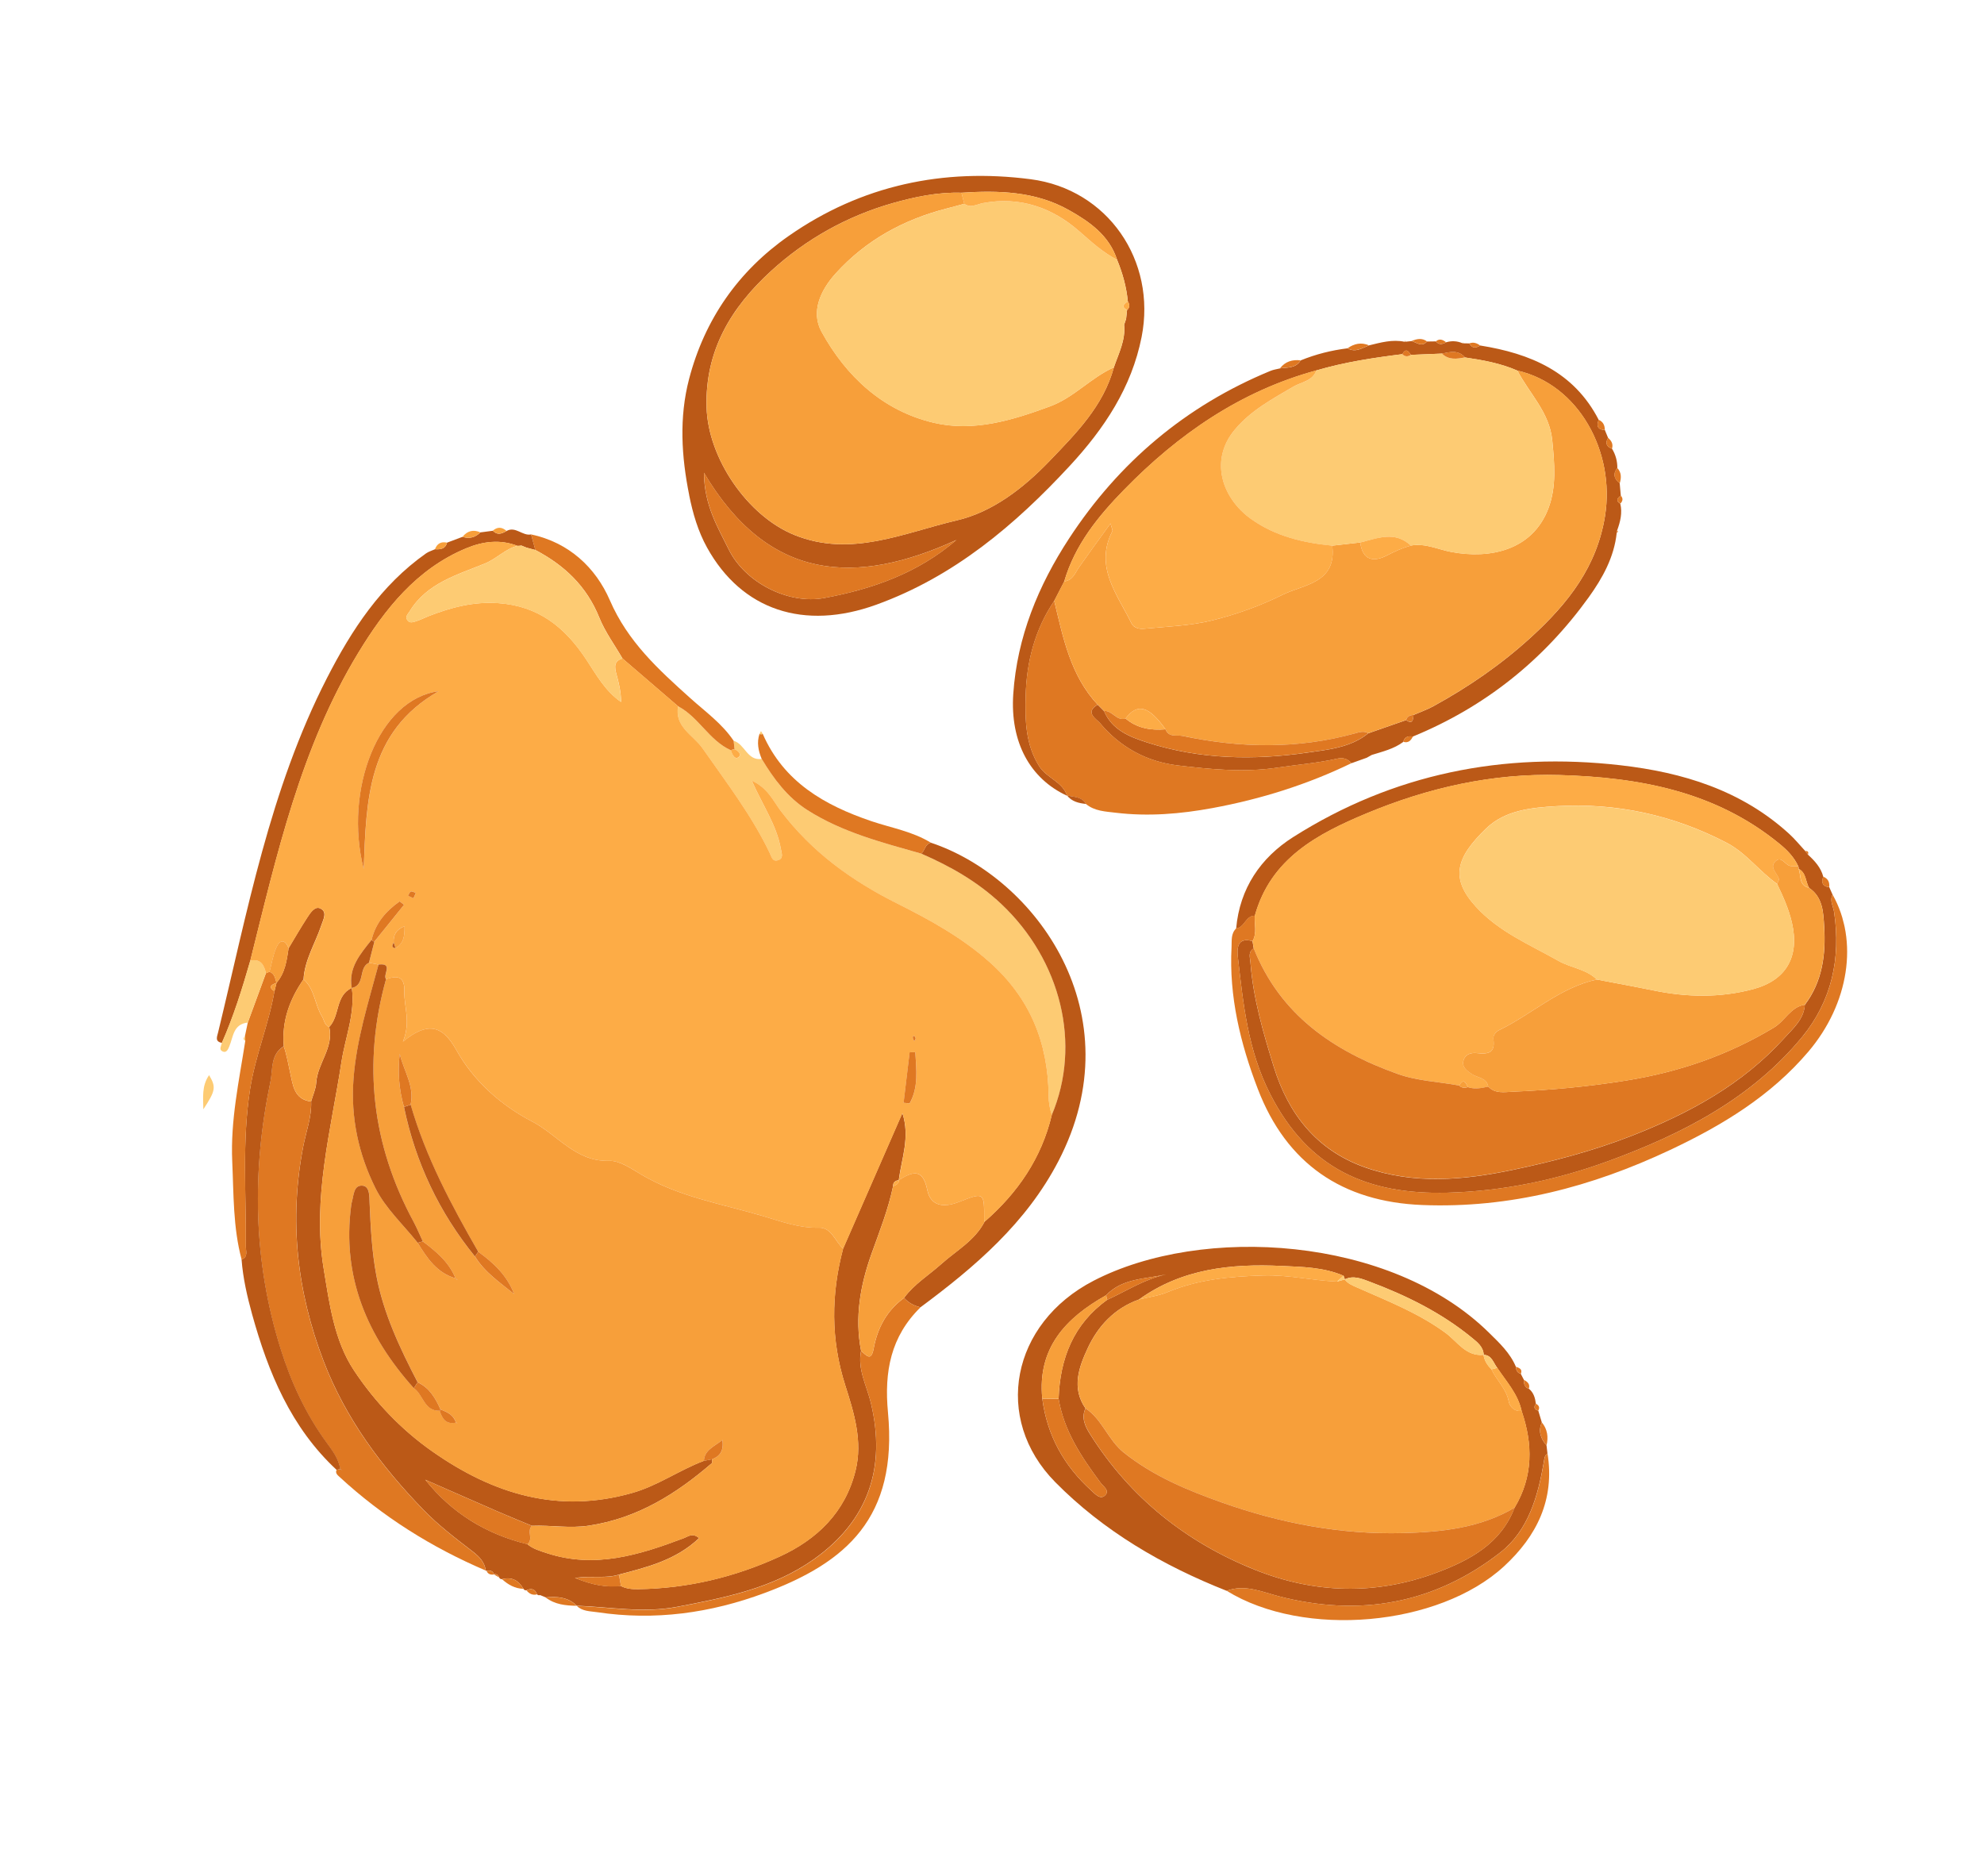 <svg width="92" height="87" viewBox="0 0 92 87" fill="none" xmlns="http://www.w3.org/2000/svg">
<g clip-path="url(#clip0_1_20)">
<path d="M23.279 73.231C23.215 73.234 23.171 73.207 23.147 73.148C23.103 73.03 23.023 72.978 22.897 73.001L22.911 73.01C22.853 72.832 22.719 72.815 22.562 72.844L22.527 72.827C22.469 72.437 22.24 72.196 21.928 71.953C21.134 71.342 20.327 70.729 19.634 70.012C17.685 67.998 16.029 65.781 15.01 63.127C13.764 59.881 13.4 56.57 14.064 53.151C14.197 52.461 14.458 51.792 14.429 51.073C14.51 50.787 14.645 50.504 14.664 50.214C14.717 49.312 15.489 48.582 15.268 47.62C15.767 47.104 15.542 46.166 16.315 45.81C16.476 46.999 16.009 48.102 15.834 49.244C15.348 52.42 14.472 55.566 15.008 58.822C15.277 60.456 15.494 62.163 16.418 63.554C17.38 65.003 18.597 66.288 20.045 67.303C22.856 69.276 25.865 70.211 29.312 69.232C30.511 68.892 31.502 68.169 32.642 67.741L33.018 67.671C33.016 67.732 33.04 67.823 33.009 67.851C31.349 69.282 29.558 70.405 27.315 70.747C26.408 70.885 25.547 70.718 24.667 70.755C24.167 70.546 23.664 70.344 23.166 70.129C22.015 69.629 20.869 69.122 19.719 68.618C19.691 68.61 19.662 68.604 19.634 68.596C19.662 68.602 19.691 68.61 19.719 68.616C20.949 70.163 22.541 71.14 24.453 71.606C24.719 71.829 25.042 71.92 25.366 72.026C27.584 72.752 29.652 72.104 31.703 71.33C31.916 71.251 32.11 71.063 32.416 71.326C31.348 72.343 30.022 72.67 28.704 73.016C28.125 73.205 27.511 73.062 26.659 73.169C27.51 73.522 28.137 73.609 28.794 73.549C29.047 73.678 29.315 73.697 29.596 73.693C31.892 73.66 34.078 73.133 36.155 72.18C37.897 71.379 39.19 70.13 39.67 68.203C40.012 66.827 39.6 65.51 39.191 64.23C38.518 62.115 38.534 60.017 39.096 57.898C40.013 55.804 40.927 53.71 41.843 51.616C42.209 52.731 41.809 53.711 41.676 54.718L41.695 54.717C41.536 54.747 41.406 54.805 41.414 55C41.19 56.078 40.787 57.097 40.416 58.131C39.895 59.587 39.625 61.086 39.928 62.64C39.753 63.501 40.191 64.257 40.381 65.047C41.106 68.064 40.25 70.524 37.739 72.305C35.841 73.65 33.622 74.089 31.389 74.513C29.823 74.809 28.29 74.519 26.744 74.461L26.746 74.461C26.339 74.059 25.834 74.025 25.305 74.076L25.304 74.074C25.217 74.04 25.131 74.002 25.044 73.968C24.989 73.986 24.941 73.975 24.901 73.932C24.811 73.678 24.637 73.643 24.412 73.745C24.348 73.756 24.301 73.731 24.272 73.676C24.049 73.284 23.729 73.111 23.278 73.229L23.279 73.231Z" fill="#BB5917"/>
<path d="M31.959 22.96C31.598 21.164 31.487 19.364 31.953 17.576C32.678 14.804 34.239 12.57 36.572 10.942C39.946 8.585 43.751 7.787 47.792 8.311C51.371 8.775 53.635 12.09 52.938 15.625C52.474 17.973 51.202 19.877 49.614 21.594C47.063 24.352 44.239 26.735 40.64 28.04C37.284 29.255 34.399 28.297 32.789 25.396C32.368 24.637 32.127 23.807 31.957 22.961L31.959 22.96ZM52.129 15.056C52.159 14.968 52.188 14.881 52.219 14.791C52.233 14.653 52.249 14.515 52.263 14.378C52.397 14.255 52.387 14.12 52.299 13.977C52.234 13.306 52.056 12.666 51.8 12.044C51.432 10.912 50.522 10.28 49.567 9.743C48.017 8.87 46.306 8.825 44.584 8.938C43.499 8.903 42.421 9.129 41.411 9.415C39.301 10.013 37.386 11.076 35.753 12.569C33.906 14.259 32.688 16.251 32.765 18.893C32.832 21.247 34.654 23.923 36.835 24.807C39.47 25.875 41.924 24.7 44.37 24.131C46.014 23.749 47.457 22.64 48.668 21.377C49.897 20.096 51.163 18.832 51.651 17.037C51.872 16.391 52.201 15.773 52.127 15.057L52.129 15.056ZM44.355 25.037C39.717 27.164 35.648 26.999 32.642 21.922C32.659 23.454 33.286 24.452 33.789 25.476C34.545 27.016 36.55 28.044 38.231 27.729C40.447 27.314 42.55 26.588 44.353 25.036L44.355 25.037Z" fill="#BB5917"/>
<path d="M56.881 73.77C53.911 72.596 51.173 71.002 48.931 68.729C46.027 65.783 46.888 61.371 50.71 59.392C55.74 56.785 64.484 57.307 69.046 61.801C69.527 62.275 70.024 62.737 70.293 63.38C70.303 63.536 70.353 63.665 70.522 63.711C70.57 63.803 70.617 63.895 70.665 63.987C70.656 64.173 70.694 64.333 70.896 64.4C71.118 64.579 71.187 64.831 71.221 65.097C71.102 65.258 71.151 65.36 71.332 65.416C71.387 65.599 71.441 65.78 71.496 65.963C71.315 66.37 71.445 66.715 71.714 67.03C71.729 67.156 71.745 67.282 71.758 67.406C71.614 67.502 71.615 67.644 71.588 67.8C71.315 69.391 70.866 70.98 69.568 71.993C66.511 74.375 63.043 74.997 59.284 74.02C58.5 73.815 57.721 73.458 56.877 73.771L56.881 73.77ZM69.43 63.429C69.244 63.198 69.183 62.837 68.793 62.827L68.802 62.831C68.782 62.446 68.502 62.239 68.243 62.027C66.827 60.868 65.209 60.072 63.51 59.435C63.157 59.302 62.759 59.128 62.353 59.33L62.365 59.333C62.344 59.275 62.322 59.218 62.301 59.16C61.38 58.763 60.395 58.75 59.423 58.705C57.078 58.595 54.802 58.831 52.814 60.263C51.682 60.664 50.907 61.502 50.432 62.532C50.035 63.391 49.675 64.361 50.334 65.308C50.124 65.762 50.332 66.167 50.554 66.518C52.403 69.45 54.999 71.514 58.18 72.791C60.953 73.904 63.808 73.984 66.629 72.923C68.162 72.346 69.591 71.588 70.232 69.915C71.094 68.474 71.086 66.97 70.556 65.427C70.388 64.643 69.85 64.068 69.425 63.428L69.43 63.429ZM51.293 60.065C49.422 61.117 48.099 62.507 48.332 64.86C48.553 66.569 49.341 67.978 50.608 69.124C50.782 69.281 51.013 69.549 51.229 69.357C51.486 69.132 51.166 68.934 51.032 68.755C50.153 67.573 49.338 66.362 49.088 64.868C49.152 63 49.773 61.404 51.341 60.276C52.245 59.863 53.086 59.308 54.08 59.097C53.111 59.315 52.051 59.269 51.29 60.063L51.293 60.065Z" fill="#BB5917"/>
<path d="M75.108 22.414C75.125 22.606 75.143 22.799 75.159 22.989C74.992 23.101 74.913 23.219 75.134 23.357C75.238 23.789 75.135 24.196 74.988 24.598C74.967 24.633 74.961 24.67 74.969 24.71C74.848 25.844 74.31 26.808 73.668 27.702C71.565 30.621 68.852 32.785 65.517 34.155C65.308 34.127 65.13 34.157 65.073 34.403C64.638 34.73 64.116 34.851 63.611 35.008C63.532 35.051 63.455 35.094 63.377 35.139C63.139 35.223 62.904 35.309 62.666 35.393C62.493 35.182 62.273 35.122 62.009 35.181C61.099 35.387 60.163 35.458 59.253 35.596C57.673 35.833 56.152 35.675 54.619 35.496C53.181 35.326 51.943 34.654 51.006 33.531C50.859 33.355 50.269 33.034 50.903 32.679C51.001 32.778 51.097 32.876 51.195 32.974C51.572 33.859 52.388 34.172 53.197 34.433C55.627 35.216 58.13 35.262 60.622 34.902C61.583 34.763 62.627 34.673 63.449 34.005C64.032 33.801 64.616 33.599 65.199 33.395C65.513 33.606 65.526 33.375 65.546 33.156C65.854 33.021 66.175 32.911 66.468 32.75C68.106 31.85 69.62 30.811 71.019 29.53C72.733 27.96 74.053 26.263 74.426 23.929C74.902 20.95 73.207 17.834 70.362 17.186C69.586 16.846 68.764 16.699 67.934 16.577C67.627 16.22 67.244 16.319 66.863 16.398C66.385 16.418 65.905 16.437 65.427 16.457C65.307 16.272 65.184 16.134 65.026 16.425C63.683 16.592 62.345 16.794 61.043 17.178C57.523 18.139 54.637 20.139 52.126 22.711C50.928 23.937 49.843 25.266 49.349 26.966C49.195 27.266 49.041 27.563 48.887 27.863C47.987 29.192 47.603 30.699 47.562 32.265C47.533 33.375 47.546 34.518 48.19 35.534C48.538 36.084 49.272 36.245 49.486 36.904C47.762 36.111 46.836 34.416 46.986 32.184C47.163 29.54 48.148 27.152 49.574 24.971C51.885 21.438 54.992 18.815 58.914 17.198C59.054 17.14 59.209 17.12 59.358 17.083C59.706 17.035 60.089 17.082 60.312 16.713C61.012 16.427 61.738 16.244 62.487 16.152C62.853 16.365 63.16 16.142 63.481 16.016C64.024 15.885 64.566 15.728 65.133 15.849L65.186 15.845C65.276 15.835 65.368 15.825 65.459 15.817C65.694 15.886 65.928 16.11 66.174 15.837C66.309 15.834 66.446 15.833 66.581 15.831C66.726 16.002 66.89 15.969 67.058 15.872C67.319 15.795 67.574 15.81 67.824 15.919L67.858 15.92C67.95 15.921 68.043 15.924 68.135 15.925C68.262 16.167 68.441 16.144 68.639 16.022C70.957 16.393 72.981 17.233 74.133 19.469C74.017 19.753 74.088 19.926 74.419 19.942C74.469 20.063 74.517 20.184 74.568 20.305C74.427 20.545 74.49 20.713 74.751 20.808C74.917 21.082 74.999 21.378 74.998 21.697C74.78 21.977 74.852 22.211 75.112 22.413L75.108 22.414Z" fill="#BB5917"/>
<path d="M57.322 43.052C57.487 41.197 58.459 39.776 59.961 38.821C64.602 35.876 69.713 34.865 75.144 35.487C78.03 35.816 80.748 36.645 82.963 38.665C83.232 38.91 83.465 39.198 83.713 39.466C83.755 39.523 83.796 39.579 83.839 39.635C84.151 39.921 84.435 40.228 84.547 40.654C84.444 40.929 84.511 41.106 84.825 41.142C84.876 41.257 84.927 41.372 84.978 41.488C84.833 41.772 85.01 42.026 85.048 42.294C85.368 44.435 84.937 46.421 83.565 48.089C81.205 50.956 77.972 52.602 74.591 53.84C72.219 54.708 69.722 55.241 67.124 55.309C63.424 55.408 60.677 54.205 58.909 50.755C57.86 48.708 57.653 46.568 57.401 44.394C57.359 44.029 57.345 43.427 58.08 43.644C58.098 43.756 58.117 43.867 58.135 43.981C57.864 44.151 57.964 44.39 57.984 44.638C58.11 46.305 58.58 47.904 59.069 49.482C59.742 51.651 61.043 53.33 63.274 54.127C65.556 54.942 67.874 54.728 70.161 54.249C72.017 53.86 73.857 53.376 75.64 52.681C78.325 51.633 80.809 50.287 82.758 48.121C83.147 47.691 83.647 47.266 83.692 46.597C84.513 45.517 84.669 44.245 84.59 42.968C84.551 42.351 84.54 41.605 83.889 41.175C83.72 40.884 83.762 40.478 83.404 40.289C83.412 40.251 83.408 40.214 83.391 40.178C83.194 39.747 82.871 39.418 82.513 39.127C79.545 36.696 76.017 36.051 72.326 35.943C69.202 35.851 66.209 36.535 63.355 37.726C61.097 38.668 58.924 39.811 58.189 42.466C57.761 42.458 57.717 43.012 57.324 43.057L57.322 43.052Z" fill="#BB5917"/>
<path d="M34.018 34.353C34.541 34.495 34.644 35.292 35.323 35.193C35.883 36.115 36.509 36.972 37.441 37.566C39.066 38.601 40.904 39.067 42.724 39.587C44.082 40.175 45.343 40.891 46.437 41.927C49.204 44.541 50.161 48.427 48.775 51.706C48.671 51.413 48.627 51.119 48.624 50.803C48.597 48.351 47.761 46.289 45.88 44.613C44.591 43.465 43.108 42.652 41.614 41.906C39.481 40.842 37.645 39.51 36.201 37.605C35.857 37.151 35.61 36.55 34.86 36.203C35.37 37.357 36.016 38.272 36.209 39.369C36.244 39.572 36.358 39.825 36.051 39.902C35.812 39.962 35.773 39.729 35.695 39.566C34.855 37.813 33.678 36.283 32.57 34.696C32.158 34.107 31.265 33.709 31.445 32.755C32.407 33.257 32.884 34.34 33.889 34.791C33.948 34.969 34.066 35.233 34.226 35.13C34.423 35.005 34.251 34.826 34.063 34.748C34.048 34.618 34.035 34.486 34.021 34.356L34.018 34.353Z" fill="#FDCB73"/>
<path d="M14.427 51.078C14.455 51.797 14.195 52.466 14.062 53.155C13.397 56.575 13.761 59.886 15.007 63.131C16.026 65.786 17.682 68.003 19.632 70.016C20.326 70.733 21.132 71.347 21.925 71.958C22.239 72.2 22.468 72.441 22.525 72.831C20.018 71.76 17.739 70.333 15.734 68.479C15.649 68.401 15.54 68.313 15.605 68.164C15.659 68.151 15.711 68.137 15.764 68.123C15.797 68.14 15.83 68.156 15.865 68.174L15.774 68.108C15.695 67.635 15.408 67.266 15.138 66.896C14.174 65.57 13.494 64.097 13.009 62.548C11.733 58.47 11.669 54.323 12.537 50.163C12.652 49.61 12.529 48.902 13.158 48.52C13.296 48.922 13.365 49.34 13.457 49.754C13.58 50.305 13.63 50.987 14.424 51.081L14.427 51.078Z" fill="#DF7822"/>
<path d="M50.904 32.677C50.27 33.03 50.86 33.351 51.007 33.529C51.944 34.652 53.183 35.324 54.62 35.494C56.152 35.673 57.672 35.831 59.254 35.593C60.164 35.456 61.1 35.385 62.011 35.178C62.274 35.118 62.494 35.18 62.667 35.391C60.617 36.384 58.464 37.058 56.224 37.472C54.739 37.746 53.244 37.87 51.741 37.689C51.268 37.631 50.759 37.619 50.357 37.283C50.161 36.931 49.79 36.971 49.474 36.886L49.484 36.903C49.27 36.243 48.536 36.083 48.188 35.533C47.545 34.516 47.532 33.371 47.56 32.264C47.6 30.698 47.985 29.191 48.885 27.862C49.297 29.578 49.635 31.323 50.903 32.681L50.904 32.677Z" fill="#DF7822"/>
<path d="M57.322 43.052C57.715 43.006 57.76 42.452 58.187 42.46C58.161 42.855 58.298 43.265 58.082 43.642C57.346 43.425 57.361 44.028 57.403 44.392C57.655 46.566 57.859 48.707 58.91 50.753C60.678 54.202 63.425 55.406 67.126 55.307C69.724 55.239 72.22 54.704 74.593 53.837C77.974 52.602 81.207 50.956 83.567 48.087C84.939 46.42 85.371 44.432 85.049 42.291C85.009 42.025 84.833 41.77 84.979 41.486C86.19 43.627 85.744 46.539 83.861 48.762C82.112 50.825 79.855 52.191 77.451 53.323C73.818 55.037 70.013 56.041 65.953 55.88C62.246 55.733 59.654 53.962 58.325 50.495C57.518 48.39 56.985 46.204 57.108 43.914C57.123 43.618 57.071 43.291 57.326 43.05L57.322 43.052Z" fill="#DF7822"/>
<path d="M48.773 51.705C50.158 48.426 49.202 44.54 46.435 41.925C45.34 40.892 44.08 40.175 42.721 39.586C42.893 39.438 42.893 39.14 43.165 39.078C48.027 40.697 52.629 47.013 49.079 53.846C47.589 56.714 45.218 58.741 42.685 60.621C42.387 60.553 42.127 60.418 41.922 60.186C42.392 59.545 43.069 59.135 43.649 58.615C44.345 57.99 45.205 57.529 45.655 56.653C47.19 55.315 48.295 53.708 48.772 51.701L48.773 51.705Z" fill="#BB5917"/>
<path d="M20.73 25.164C20.97 25.073 21.208 24.983 21.448 24.894C21.768 25.001 22.041 24.921 22.277 24.688C22.469 24.663 22.663 24.638 22.855 24.613C23.063 24.835 23.276 24.751 23.489 24.622C23.909 24.389 24.23 24.866 24.629 24.783C24.695 25.023 24.761 25.264 24.826 25.505C24.687 25.469 24.547 25.43 24.408 25.393C24.333 25.361 24.256 25.33 24.181 25.299C24.121 25.309 24.061 25.313 24 25.314C23.189 25.003 22.396 25.105 21.618 25.427C19.317 26.384 17.845 28.249 16.615 30.274C13.946 34.667 12.837 39.634 11.608 44.548C11.234 45.843 10.836 47.127 10.29 48.362C9.954 48.296 10.063 48.084 10.115 47.87C11.468 42.29 12.51 36.614 15.166 31.435C16.309 29.207 17.663 27.136 19.758 25.661C19.881 25.576 20.032 25.533 20.171 25.47C20.421 25.484 20.652 25.463 20.731 25.163L20.73 25.164Z" fill="#BB5917"/>
<path d="M15.767 68.121C15.714 68.135 15.662 68.15 15.608 68.162C13.492 66.195 12.44 63.651 11.689 60.942C11.46 60.111 11.268 59.272 11.202 58.408C11.519 58.278 11.396 58.029 11.399 57.788C11.417 55.359 11.217 52.926 11.597 50.499C11.841 48.95 12.459 47.507 12.725 45.971C12.758 45.838 12.792 45.703 12.824 45.57L12.819 45.579C13.221 45.118 13.296 44.541 13.383 43.968C13.665 43.5 13.937 43.025 14.235 42.568C14.38 42.345 14.593 42.007 14.846 42.124C15.193 42.284 14.993 42.628 14.895 42.921C14.617 43.749 14.127 44.51 14.074 45.414C13.427 46.347 13.059 47.361 13.16 48.514C12.532 48.898 12.657 49.605 12.541 50.156C11.673 54.316 11.735 58.463 13.013 62.542C13.496 64.089 14.178 65.564 15.142 66.889C15.412 67.259 15.698 67.629 15.777 68.101L15.768 68.117L15.767 68.121Z" fill="#BB5917"/>
<path d="M41.922 60.188C42.129 60.419 42.389 60.553 42.686 60.623C41.305 61.975 40.998 63.605 41.176 65.495C41.638 70.389 39.233 72.464 35.464 73.868C32.942 74.807 30.361 75.163 27.69 74.762C27.363 74.713 27.009 74.727 26.746 74.469C28.292 74.528 29.825 74.817 31.39 74.52C33.624 74.096 35.843 73.657 37.741 72.312C40.254 70.531 41.109 68.073 40.383 65.054C40.193 64.264 39.756 63.51 39.93 62.647C40.161 62.832 40.395 63.169 40.511 62.545C40.686 61.59 41.117 60.772 41.923 60.19L41.922 60.188Z" fill="#DF7822"/>
<path d="M56.881 73.771C57.722 73.458 58.502 73.815 59.287 74.019C63.045 74.998 66.515 74.374 69.571 71.992C70.87 70.981 71.319 69.39 71.592 67.799C71.618 67.643 71.619 67.499 71.761 67.406C72.1 69.54 71.265 71.231 69.743 72.634C66.704 75.432 60.454 75.974 56.883 73.77L56.881 73.771Z" fill="#DF7822"/>
<path d="M24.824 25.504C24.758 25.263 24.692 25.022 24.626 24.781C26.382 25.157 27.621 26.317 28.281 27.839C29.111 29.757 30.535 31.05 32.011 32.376C32.707 33.002 33.486 33.556 34.02 34.353C34.034 34.483 34.047 34.615 34.062 34.745C34.002 34.751 33.943 34.766 33.888 34.79C32.884 34.34 32.406 33.256 31.444 32.753C30.586 32.016 29.727 31.276 28.868 30.538C28.503 29.907 28.059 29.305 27.789 28.635C27.205 27.186 26.171 26.209 24.826 25.505L24.824 25.504Z" fill="#DF7822"/>
<path d="M12.727 45.972C12.461 47.508 11.843 48.951 11.599 50.5C11.218 52.928 11.419 55.358 11.401 57.789C11.398 58.03 11.522 58.281 11.204 58.409C10.804 56.917 10.838 55.386 10.769 53.859C10.683 51.958 11.086 50.119 11.375 48.264C11.368 48.193 11.364 48.123 11.357 48.052C11.402 47.842 11.447 47.63 11.49 47.42C11.771 46.658 12.051 45.894 12.331 45.13C12.387 45.11 12.442 45.088 12.497 45.062C12.739 45.149 12.761 45.376 12.821 45.579L12.826 45.57C12.616 45.66 12.394 45.746 12.727 45.97L12.727 45.972Z" fill="#DF7822"/>
<path d="M43.165 39.078C42.894 39.138 42.895 39.438 42.721 39.586C40.902 39.067 39.063 38.6 37.439 37.565C36.507 36.97 35.879 36.114 35.321 35.192C35.165 34.818 35.085 34.433 35.218 34.034C35.268 34.057 35.318 34.058 35.369 34.033C36.346 36.267 38.238 37.345 40.419 38.084C41.341 38.394 42.319 38.557 43.166 39.079L43.165 39.078Z" fill="#DF7822"/>
<path d="M12.331 45.13C12.051 45.894 11.768 46.657 11.49 47.42C10.812 47.488 10.819 48.082 10.631 48.53C10.574 48.665 10.498 48.845 10.315 48.755C10.136 48.667 10.267 48.494 10.287 48.357C10.833 47.123 11.231 45.838 11.605 44.544C12.083 44.443 12.244 44.742 12.33 45.128L12.331 45.13Z" fill="#FDCB73"/>
<path d="M9.429 51.442C9.424 50.903 9.346 50.356 9.696 49.857C10.025 50.414 10.001 50.573 9.429 51.442Z" fill="#FDCB73"/>
<path d="M25.305 74.08C25.833 74.03 26.34 74.063 26.747 74.465C26.233 74.457 25.732 74.409 25.305 74.08Z" fill="#DF7822"/>
<path d="M71.715 67.028C71.447 66.713 71.316 66.368 71.497 65.96C71.758 66.277 71.806 66.639 71.715 67.028Z" fill="#DF7822"/>
<path d="M23.279 73.231C23.73 73.115 24.051 73.286 24.272 73.678C23.878 73.668 23.562 73.487 23.279 73.231Z" fill="#DF7822"/>
<path d="M60.31 16.71C60.086 17.079 59.704 17.032 59.355 17.08C59.598 16.763 59.926 16.666 60.31 16.71Z" fill="#DF7822"/>
<path d="M22.277 24.686C22.041 24.919 21.767 24.999 21.448 24.893C21.672 24.615 21.948 24.544 22.277 24.686Z" fill="#F79F3A"/>
<path d="M63.48 16.014C63.16 16.139 62.852 16.361 62.487 16.15C62.795 15.933 63.122 15.862 63.48 16.014Z" fill="#DF7822"/>
<path d="M75.108 22.414C74.846 22.21 74.776 21.978 74.994 21.698C75.192 21.911 75.187 22.157 75.108 22.414Z" fill="#DF7822"/>
<path d="M49.475 36.884C49.791 36.969 50.163 36.928 50.358 37.281C50.021 37.246 49.7 37.172 49.475 36.884Z" fill="#BB5917"/>
<path d="M74.749 20.806C74.487 20.712 74.425 20.544 74.566 20.303C74.724 20.436 74.816 20.592 74.749 20.806Z" fill="#DF7822"/>
<path d="M74.417 19.941C74.086 19.925 74.017 19.753 74.13 19.468C74.34 19.555 74.416 19.725 74.417 19.941Z" fill="#DF7822"/>
<path d="M84.823 41.141C84.507 41.105 84.44 40.928 84.544 40.653C84.769 40.74 84.846 40.911 84.823 41.141Z" fill="#DF7822"/>
<path d="M66.173 15.833C65.927 16.109 65.696 15.884 65.458 15.813C65.699 15.713 65.94 15.66 66.173 15.833Z" fill="#DF7822"/>
<path d="M23.487 24.619C23.274 24.75 23.062 24.831 22.853 24.61C23.067 24.419 23.278 24.438 23.487 24.619Z" fill="#F79F3A"/>
<path d="M20.73 25.164C20.65 25.463 20.419 25.483 20.169 25.471C20.267 25.207 20.454 25.101 20.73 25.164Z" fill="#F79F3A"/>
<path d="M70.895 64.398C70.693 64.33 70.656 64.171 70.665 63.986C70.829 64.075 70.96 64.181 70.895 64.398Z" fill="#DF7822"/>
<path d="M70.523 63.709C70.354 63.662 70.304 63.534 70.294 63.378C70.445 63.437 70.612 63.483 70.523 63.709Z" fill="#DF7822"/>
<path d="M24.413 73.748C24.638 73.646 24.811 73.682 24.902 73.936C24.696 73.989 24.539 73.905 24.413 73.748Z" fill="#DF7822"/>
<path d="M67.057 15.87C66.889 15.967 66.726 16 66.581 15.829C66.754 15.685 66.907 15.755 67.057 15.87Z" fill="#DF7822"/>
<path d="M68.637 16.023C68.439 16.144 68.26 16.168 68.133 15.925C68.322 15.852 68.484 15.909 68.637 16.023Z" fill="#DF7822"/>
<path d="M71.332 65.415C71.151 65.358 71.103 65.256 71.221 65.096C71.361 65.166 71.412 65.268 71.332 65.415Z" fill="#DF7822"/>
<path d="M75.135 23.355C74.913 23.217 74.991 23.1 75.161 22.987C75.276 23.118 75.25 23.239 75.135 23.355Z" fill="#DF7822"/>
<path d="M65.075 34.401C65.132 34.155 65.309 34.125 65.518 34.153C65.427 34.339 65.306 34.469 65.075 34.401Z" fill="#DF7822"/>
<path d="M83.837 39.635C83.796 39.579 83.755 39.523 83.712 39.467C83.851 39.452 83.871 39.523 83.837 39.635Z" fill="#DF7822"/>
<path d="M22.561 72.847C22.717 72.816 22.852 72.835 22.909 73.013C22.757 73.035 22.63 73.003 22.561 72.847Z" fill="#DF7822"/>
<path d="M22.895 73.003C23.021 72.98 23.103 73.032 23.145 73.151C23.062 73.102 22.979 73.052 22.895 73.003Z" fill="#DF7822"/>
<path d="M65.185 15.843L65.133 15.847L65.147 15.8L65.185 15.843Z" fill="#DF7822"/>
<path d="M35.369 34.033C35.318 34.058 35.269 34.059 35.218 34.034C35.241 33.99 35.265 33.947 35.288 33.903C35.314 33.946 35.343 33.99 35.369 34.033Z" fill="#FDCB73"/>
<path d="M74.973 24.707C74.962 24.668 74.97 24.63 74.991 24.596L75.03 24.656L74.974 24.707L74.973 24.707Z" fill="#DF7822"/>
<path d="M67.858 15.918L67.823 15.917L67.827 15.878L67.858 15.918Z" fill="#DF7822"/>
<path d="M11.355 48.053C11.362 48.124 11.367 48.193 11.373 48.264C11.258 48.202 11.289 48.129 11.355 48.053Z" fill="#FDCB73"/>
<path d="M12.331 45.13C12.243 44.744 12.084 44.447 11.605 44.545C12.834 39.631 13.943 34.664 16.612 30.271C17.843 28.247 19.312 26.382 21.616 25.424C22.393 25.101 23.186 25 23.997 25.31C23.431 25.453 23.041 25.903 22.494 26.128C21.217 26.654 19.797 27.034 18.998 28.345C18.92 28.474 18.781 28.584 18.883 28.749C18.987 28.919 19.159 28.851 19.297 28.808C19.5 28.744 19.69 28.644 19.889 28.566C20.922 28.166 21.95 27.891 23.101 27.968C24.976 28.096 26.202 29.092 27.184 30.579C27.647 31.281 28.061 32.042 28.8 32.553C28.798 32.087 28.698 31.677 28.587 31.27C28.502 30.952 28.448 30.654 28.87 30.536C29.728 31.274 30.587 32.013 31.445 32.751C31.266 33.705 32.159 34.103 32.571 34.692C33.678 36.277 34.856 37.807 35.696 39.562C35.774 39.725 35.813 39.958 36.052 39.898C36.359 39.823 36.245 39.568 36.21 39.365C36.017 38.268 35.37 37.353 34.861 36.199C35.611 36.546 35.857 37.146 36.202 37.601C37.646 39.506 39.482 40.838 41.614 41.902C43.109 42.65 44.592 43.463 45.881 44.609C47.762 46.283 48.597 48.345 48.625 50.799C48.628 51.115 48.672 51.408 48.776 51.702C48.301 53.708 47.195 55.318 45.659 56.654C45.651 56.623 45.634 56.595 45.636 56.564C45.646 55.28 45.645 55.274 44.458 55.741C43.788 56.004 43.159 55.952 43.002 55.184C42.792 54.146 42.308 54.335 41.681 54.723C41.814 53.714 42.212 52.734 41.848 51.621C40.932 53.714 40.018 55.809 39.101 57.903C38.726 57.573 38.565 56.918 37.976 56.932C37.047 56.956 36.238 56.645 35.366 56.388C33.461 55.825 31.488 55.503 29.739 54.468C29.27 54.189 28.734 53.812 28.24 53.83C26.705 53.883 25.849 52.619 24.693 52.017C23.302 51.295 21.997 50.193 21.149 48.671C20.49 47.483 19.771 47.412 18.686 48.305C19.061 47.381 18.733 46.696 18.753 45.995C18.773 45.266 18.445 45.226 17.904 45.406C17.736 45.207 18.272 44.644 17.554 44.73C17.407 44.701 17.26 44.672 17.111 44.644C17.195 44.316 17.28 43.989 17.364 43.661C17.82 43.093 18.279 42.526 18.738 41.956L18.535 41.798C17.916 42.237 17.425 42.782 17.235 43.576C16.716 44.236 16.142 44.873 16.312 45.817L16.312 45.815C15.54 46.173 15.766 47.108 15.267 47.624C15.04 47.536 15.036 47.3 14.931 47.13C14.594 46.585 14.602 45.868 14.079 45.417C14.132 44.514 14.621 43.752 14.9 42.923C14.998 42.631 15.199 42.286 14.851 42.126C14.597 42.008 14.386 42.345 14.24 42.57C13.942 43.029 13.669 43.503 13.387 43.971C13.201 43.522 12.965 43.585 12.806 43.961C12.658 44.31 12.599 44.696 12.499 45.066C12.445 45.091 12.389 45.113 12.334 45.133L12.331 45.13ZM18.255 43.703C18.199 43.821 18.124 43.943 18.345 43.964C18.737 43.739 18.762 43.383 18.762 42.946C18.351 43.114 18.237 43.369 18.255 43.703ZM20.342 32.054C17.562 32.414 15.932 36.618 16.867 40.301C16.989 37.142 17.024 33.946 20.342 32.054ZM42.444 48.794L42.183 48.796C42.089 49.577 41.996 50.358 41.902 51.141L42.184 51.167C42.602 50.413 42.489 49.6 42.446 48.795L42.444 48.794ZM19.175 41.654C19.218 41.555 19.249 41.482 19.282 41.409C19.204 41.383 19.114 41.322 19.055 41.343C18.995 41.364 18.965 41.471 18.924 41.539C18.997 41.572 19.071 41.607 19.175 41.654ZM42.396 48.285C42.421 48.238 42.449 48.2 42.459 48.159C42.465 48.135 42.45 48.099 42.431 48.077C42.376 48.013 42.327 48.029 42.329 48.119C42.329 48.17 42.368 48.221 42.396 48.285Z" fill="#FDAC46"/>
<path d="M17.901 45.405C18.444 45.227 18.77 45.265 18.75 45.994C18.731 46.694 19.06 47.38 18.684 48.304C19.769 47.413 20.486 47.482 21.147 48.669C21.992 50.192 23.299 51.292 24.691 52.016C25.846 52.616 26.701 53.882 28.238 53.829C28.732 53.812 29.268 54.19 29.737 54.467C31.485 55.502 33.457 55.826 35.364 56.387C36.236 56.644 37.044 56.953 37.974 56.931C38.562 56.916 38.724 57.572 39.099 57.901C38.539 60.021 38.522 62.118 39.194 64.233C39.601 65.514 40.015 66.832 39.673 68.206C39.193 70.134 37.9 71.382 36.158 72.184C34.083 73.137 31.895 73.664 29.599 73.696C29.318 73.7 29.049 73.68 28.796 73.552C28.766 73.374 28.735 73.197 28.705 73.019C30.023 72.674 31.349 72.347 32.417 71.33C32.111 71.067 31.917 71.254 31.704 71.334C29.651 72.108 27.585 72.756 25.366 72.029C25.045 71.923 24.72 71.833 24.456 71.609C24.753 71.381 24.417 70.998 24.666 70.758C25.546 70.72 26.406 70.888 27.314 70.749C29.556 70.406 31.347 69.284 33.007 67.853C33.038 67.826 33.015 67.734 33.016 67.673C33.379 67.532 33.567 67.298 33.502 66.776C33.085 67.097 32.672 67.242 32.642 67.745C31.502 68.173 30.51 68.897 29.311 69.237C25.864 70.216 22.855 69.28 20.044 67.308C18.596 66.292 17.38 65.005 16.417 63.559C15.493 62.167 15.276 60.46 15.007 58.827C14.471 55.57 15.347 52.424 15.833 49.248C16.008 48.106 16.476 47.003 16.314 45.814L16.312 45.817C16.953 45.682 16.611 44.874 17.111 44.644C17.258 44.673 17.405 44.702 17.554 44.73C17.088 46.478 16.534 48.198 16.395 50.028C16.258 51.834 16.632 53.535 17.415 55.105C17.881 56.039 18.706 56.795 19.37 57.632C19.804 58.344 20.261 59.032 21.128 59.28C21.142 59.298 21.154 59.32 21.171 59.334C21.181 59.343 21.202 59.336 21.218 59.337C21.186 59.321 21.155 59.302 21.124 59.285C20.823 58.532 20.229 58.037 19.606 57.569C19.465 57.266 19.337 56.953 19.177 56.658C17.245 53.077 16.81 49.328 17.9 45.407L17.901 45.405ZM21.137 65.958C21.029 65.607 20.733 65.479 20.429 65.361C20.194 64.841 19.917 64.354 19.367 64.099C18.545 62.519 17.784 60.917 17.453 59.143C17.244 58.024 17.189 56.9 17.139 55.768C17.127 55.486 17.152 55.018 16.824 54.982C16.399 54.935 16.408 55.414 16.32 55.725C16.303 55.785 16.292 55.845 16.285 55.906C15.849 59.211 17.026 61.961 19.191 64.373C19.632 64.674 19.665 65.441 20.39 65.417C20.505 65.779 20.677 66.063 21.13 65.969C21.163 65.985 21.196 66.003 21.229 66.02L21.138 65.955L21.137 65.958ZM19.04 51.225C19.236 50.368 18.718 49.656 18.535 48.868C18.44 49.704 18.499 50.524 18.732 51.333C19.266 53.912 20.364 56.224 22.023 58.266C22.478 59.007 23.184 59.478 23.839 60.006C23.512 59.145 22.885 58.558 22.172 58.044C20.919 55.866 19.74 53.656 19.039 51.225L19.04 51.225Z" fill="#F79F3A"/>
<path d="M41.677 54.724C42.304 54.336 42.788 54.147 42.999 55.185C43.155 55.953 43.785 56.005 44.454 55.742C45.641 55.275 45.645 55.282 45.632 56.565C45.632 56.594 45.648 56.624 45.656 56.655C45.204 57.532 44.346 57.994 43.65 58.617C43.07 59.137 42.393 59.547 41.922 60.188C41.116 60.77 40.684 61.589 40.51 62.543C40.396 63.167 40.161 62.83 39.93 62.645C39.626 61.092 39.896 59.593 40.418 58.136C40.787 57.103 41.192 56.083 41.414 55.006C41.554 54.958 41.672 54.888 41.694 54.723L41.675 54.724L41.677 54.724Z" fill="#F79F3A"/>
<path d="M14.075 45.417C14.598 45.867 14.59 46.584 14.928 47.131C15.033 47.303 15.038 47.536 15.264 47.625C15.485 48.587 14.715 49.316 14.659 50.219C14.642 50.508 14.507 50.791 14.425 51.078C13.631 50.985 13.581 50.302 13.458 49.752C13.365 49.34 13.298 48.922 13.159 48.518C13.056 47.364 13.426 46.349 14.071 45.417L14.075 45.417Z" fill="#F79F3A"/>
<path d="M24.665 70.76C24.415 70.998 24.751 71.383 24.455 71.611C22.542 71.145 20.95 70.169 19.72 68.621C20.868 69.126 22.014 69.633 23.165 70.132C23.661 70.348 24.166 70.55 24.667 70.76L24.665 70.76Z" fill="#DF7822"/>
<path d="M28.703 73.022C28.734 73.199 28.765 73.376 28.795 73.554C28.139 73.614 27.509 73.528 26.658 73.175C27.511 73.067 28.124 73.211 28.703 73.022Z" fill="#DF7822"/>
<path d="M32.64 67.745C32.67 67.243 33.086 67.099 33.501 66.776C33.565 67.298 33.377 67.532 33.014 67.674C32.889 67.696 32.765 67.721 32.639 67.743L32.64 67.745Z" fill="#DF7822"/>
<path d="M41.696 54.723C41.674 54.889 41.556 54.958 41.416 55.005C41.407 54.81 41.535 54.751 41.696 54.723Z" fill="#FDAC46"/>
<path d="M19.719 68.622C19.69 68.616 19.662 68.608 19.633 68.602C19.662 68.61 19.69 68.616 19.719 68.624L19.719 68.622Z" fill="#DF7822"/>
<path d="M51.653 17.036C51.165 18.832 49.899 20.095 48.67 21.377C47.459 22.639 46.015 23.747 44.371 24.131C41.926 24.701 39.472 25.875 36.837 24.806C34.654 23.921 32.833 21.244 32.767 18.892C32.692 16.25 33.908 14.261 35.755 12.569C37.386 11.076 39.303 10.014 41.413 9.414C42.423 9.127 43.499 8.903 44.586 8.938C44.63 9.108 44.672 9.278 44.715 9.449C44.447 9.522 44.182 9.598 43.913 9.665C41.906 10.18 40.153 11.132 38.751 12.682C38.04 13.466 37.593 14.468 38.096 15.383C39.239 17.459 40.942 19.051 43.303 19.605C45.144 20.038 46.942 19.49 48.692 18.843C49.808 18.431 50.589 17.508 51.656 17.034L51.653 17.036Z" fill="#F79F3A"/>
<path d="M51.653 17.036C50.587 17.508 49.806 18.434 48.689 18.846C46.939 19.492 45.141 20.041 43.3 19.608C40.939 19.054 39.236 17.462 38.093 15.386C37.589 14.47 38.037 13.469 38.748 12.685C40.152 11.136 41.903 10.184 43.91 9.668C44.178 9.599 44.444 9.525 44.711 9.452C45.013 9.665 45.3 9.47 45.588 9.417C47.295 9.099 48.789 9.628 50.043 10.723C50.604 11.212 51.136 11.705 51.799 12.046C52.056 12.668 52.235 13.307 52.297 13.979C52.124 14.097 51.96 14.217 52.26 14.381C52.246 14.518 52.23 14.656 52.215 14.793C52.185 14.881 52.156 14.969 52.126 15.059C52.2 15.776 51.87 16.394 51.65 17.039L51.653 17.036Z" fill="#FDCB73"/>
<path d="M44.357 25.037C42.554 26.587 40.451 27.315 38.235 27.73C36.554 28.045 34.549 27.015 33.793 25.477C33.291 24.453 32.663 23.455 32.645 21.923C35.652 27 39.721 27.163 44.359 25.038L44.357 25.037Z" fill="#DF7822"/>
<path d="M51.801 12.046C51.138 11.705 50.604 11.212 50.044 10.722C48.792 9.627 47.297 9.098 45.59 9.416C45.302 9.469 45.014 9.664 44.713 9.451C44.669 9.281 44.627 9.111 44.584 8.938C46.308 8.826 48.017 8.87 49.567 9.743C50.523 10.281 51.432 10.912 51.8 12.044L51.801 12.046Z" fill="#FDAC46"/>
<path d="M52.263 14.378C51.963 14.214 52.127 14.096 52.301 13.976C52.389 14.12 52.399 14.255 52.263 14.378Z" fill="#FDAC46"/>
<path d="M52.129 15.056C52.159 14.968 52.188 14.88 52.219 14.79C52.188 14.879 52.159 14.966 52.129 15.056Z" fill="#FDAC46"/>
<path d="M70.561 65.426C71.089 66.967 71.099 68.472 70.238 69.913C68.633 70.862 66.852 71.047 65.044 71.093C62.169 71.166 59.385 70.637 56.684 69.683C55.069 69.114 53.497 68.461 52.123 67.367C51.379 66.776 51.12 65.826 50.337 65.306C49.676 64.359 50.039 63.388 50.435 62.529C50.911 61.501 51.685 60.661 52.817 60.26C53.261 60.149 53.728 60.092 54.145 59.917C55.566 59.323 57.049 59.193 58.571 59.146C59.734 59.11 60.854 59.38 61.998 59.429C62.122 59.397 62.245 59.362 62.368 59.328L62.355 59.326C62.506 59.533 62.734 59.616 62.958 59.715C64.359 60.337 65.785 60.89 67.043 61.817C67.574 62.207 67.98 62.915 68.802 62.825L68.793 62.821C68.827 63.093 68.972 63.306 69.159 63.497C69.399 64.006 69.848 64.393 69.961 64.987C70.006 65.221 70.22 65.472 70.56 65.422L70.561 65.426Z" fill="#F79F3A"/>
<path d="M50.335 65.306C51.118 65.825 51.377 66.776 52.121 67.368C53.497 68.461 55.068 69.112 56.682 69.683C59.383 70.637 62.165 71.167 65.042 71.094C66.85 71.047 68.631 70.863 70.236 69.914C69.595 71.587 68.166 72.345 66.633 72.922C63.81 73.983 60.955 73.904 58.184 72.79C55.002 71.513 52.404 69.45 50.558 66.517C50.337 66.165 50.128 65.761 50.337 65.308L50.335 65.306Z" fill="#DF7822"/>
<path d="M61.997 59.432C60.853 59.383 59.733 59.112 58.57 59.148C57.047 59.196 55.567 59.325 54.144 59.92C53.727 60.094 53.26 60.151 52.815 60.263C54.803 58.831 57.079 58.595 59.425 58.704C60.395 58.75 61.382 58.763 62.303 59.16C62.201 59.251 62.1 59.342 61.998 59.433L61.997 59.432Z" fill="#FDAC46"/>
<path d="M49.09 64.867C49.34 66.362 50.154 67.573 51.034 68.754C51.168 68.934 51.486 69.132 51.231 69.357C51.015 69.548 50.784 69.281 50.61 69.124C49.34 67.976 48.555 66.568 48.334 64.86C48.587 64.863 48.839 64.865 49.092 64.869L49.09 64.867Z" fill="#DF7822"/>
<path d="M49.09 64.867C48.837 64.864 48.584 64.862 48.331 64.858C48.099 62.505 49.421 61.113 51.29 60.063C51.308 60.133 51.325 60.206 51.341 60.276C49.775 61.406 49.154 62.999 49.088 64.868L49.09 64.867Z" fill="#F79F3A"/>
<path d="M68.801 62.829C67.979 62.919 67.573 62.212 67.043 61.821C65.784 60.894 64.359 60.341 62.957 59.719C62.733 59.62 62.505 59.537 62.355 59.33C62.761 59.127 63.159 59.302 63.512 59.434C65.209 60.072 66.829 60.867 68.245 62.027C68.504 62.239 68.785 62.447 68.803 62.83L68.801 62.829Z" fill="#FDCB73"/>
<path d="M51.343 60.275C51.325 60.206 51.309 60.135 51.292 60.063C52.053 59.269 53.112 59.312 54.082 59.097C53.089 59.309 52.246 59.863 51.343 60.275Z" fill="#DF7822"/>
<path d="M70.561 65.426C70.221 65.476 70.007 65.225 69.962 64.99C69.847 64.397 69.398 64.011 69.16 63.501C69.251 63.477 69.342 63.452 69.433 63.427C69.857 64.066 70.395 64.642 70.563 65.426L70.561 65.426Z" fill="#FDAC46"/>
<path d="M69.429 63.427C69.338 63.451 69.247 63.476 69.156 63.502C68.969 63.311 68.827 63.097 68.791 62.826C69.183 62.836 69.244 63.198 69.427 63.428L69.429 63.427Z" fill="#FDCB73"/>
<path d="M61.997 59.431C62.099 59.34 62.2 59.249 62.303 59.158C62.323 59.215 62.346 59.273 62.366 59.33C62.243 59.362 62.12 59.398 61.997 59.431Z" fill="#FDCB73"/>
<path d="M50.904 32.677C49.636 31.321 49.298 29.574 48.886 27.858C49.039 27.558 49.193 27.26 49.347 26.961C49.753 26.915 49.854 26.559 50.046 26.288C50.502 25.643 50.967 25.005 51.495 24.274C51.557 24.516 51.602 24.587 51.582 24.627C50.735 26.289 51.809 27.558 52.468 28.907C52.57 29.117 52.831 29.178 53.035 29.158C54.095 29.055 55.177 29.024 56.202 28.771C57.32 28.496 58.433 28.096 59.464 27.585C60.45 27.096 61.991 27.05 61.777 25.303C62.209 25.255 62.643 25.204 63.075 25.156C63.189 25.99 63.69 26.082 64.326 25.752C64.683 25.566 65.041 25.405 65.425 25.298C66.087 25.177 66.681 25.481 67.305 25.597C69.104 25.935 71.059 25.515 71.798 23.582C72.185 22.567 72.085 21.49 71.979 20.416C71.852 19.116 70.917 18.251 70.362 17.183C73.208 17.83 74.903 20.946 74.427 23.925C74.054 26.261 72.732 27.957 71.019 29.526C69.621 30.808 68.107 31.846 66.469 32.746C66.176 32.907 65.856 33.019 65.546 33.152C65.381 33.16 65.253 33.22 65.2 33.391C64.617 33.595 64.033 33.797 63.45 34.001C63.239 33.881 63.031 33.954 62.826 34.011C60.176 34.742 57.512 34.694 54.846 34.128C54.574 34.071 54.199 34.217 54.047 33.821C53.275 32.734 52.745 32.59 52.194 33.319C51.774 33.458 51.584 32.929 51.198 32.972C51.1 32.873 51.004 32.775 50.906 32.676L50.904 32.677Z" fill="#F79F3A"/>
<path d="M63.075 25.157C62.643 25.206 62.209 25.257 61.777 25.305C60.424 25.173 59.129 24.867 57.998 24.058C56.689 23.121 56.057 21.366 57.252 19.933C58.006 19.029 58.994 18.507 59.969 17.934C60.347 17.713 60.863 17.679 61.043 17.176C62.345 16.792 63.681 16.591 65.025 16.423C65.15 16.55 65.286 16.551 65.427 16.455C65.905 16.435 66.385 16.416 66.863 16.396C67.178 16.707 67.555 16.652 67.934 16.575C68.763 16.697 69.586 16.844 70.361 17.185C70.915 18.253 71.851 19.118 71.978 20.419C72.083 21.492 72.183 22.567 71.796 23.584C71.06 25.516 69.105 25.937 67.303 25.599C66.679 25.481 66.086 25.179 65.424 25.3C64.679 24.604 63.873 24.963 63.076 25.159L63.075 25.157Z" fill="#FDCB73"/>
<path d="M61.044 17.174C60.863 17.677 60.348 17.71 59.97 17.932C58.995 18.505 58.008 19.027 57.254 19.93C56.059 21.366 56.691 23.119 57.999 24.056C59.131 24.867 60.425 25.171 61.779 25.303C61.993 27.051 60.452 27.095 59.465 27.585C58.433 28.098 57.322 28.497 56.203 28.77C55.178 29.022 54.097 29.054 53.037 29.158C52.832 29.178 52.572 29.115 52.47 28.906C51.811 27.558 50.737 26.289 51.583 24.626C51.604 24.587 51.559 24.516 51.496 24.274C50.971 25.004 50.504 25.642 50.048 26.287C49.856 26.558 49.755 26.913 49.349 26.96C49.844 25.26 50.931 23.931 52.126 22.705C54.637 20.132 57.523 18.132 61.044 17.172L61.044 17.174Z" fill="#FDAC46"/>
<path d="M54.045 33.821C54.197 34.215 54.572 34.071 54.845 34.129C57.512 34.694 60.175 34.742 62.825 34.011C63.029 33.954 63.238 33.882 63.448 34.001C62.626 34.67 61.582 34.76 60.621 34.898C58.13 35.261 55.627 35.215 53.197 34.43C52.387 34.169 51.571 33.856 51.194 32.971C51.58 32.929 51.77 33.457 52.19 33.318C52.73 33.775 53.365 33.876 54.043 33.82L54.045 33.821Z" fill="#DF7822"/>
<path d="M67.933 16.573C67.554 16.648 67.177 16.705 66.862 16.395C67.241 16.316 67.626 16.217 67.933 16.573Z" fill="#DF7822"/>
<path d="M65.427 16.454C65.285 16.548 65.149 16.548 65.025 16.422C65.183 16.131 65.306 16.269 65.427 16.454Z" fill="#DF7822"/>
<path d="M65.2 33.393C65.253 33.222 65.381 33.162 65.547 33.154C65.527 33.373 65.514 33.602 65.2 33.393Z" fill="#DF7822"/>
<path d="M58.08 43.642C58.296 43.265 58.161 42.855 58.185 42.461C58.921 39.806 61.095 38.664 63.352 37.721C66.206 36.53 69.199 35.847 72.323 35.938C76.012 36.046 79.542 36.691 82.51 39.121C82.868 39.415 83.191 39.742 83.388 40.173C83.269 40.169 83.146 40.176 83.029 40.159C82.78 40.124 82.612 39.665 82.329 39.94C82.04 40.225 82.4 40.48 82.488 40.747C82.51 40.81 82.436 40.908 82.407 40.988C81.584 40.409 80.976 39.557 80.074 39.085C77.597 37.794 74.95 37.218 72.171 37.383C71.022 37.452 69.798 37.563 68.913 38.418C67.515 39.769 67.233 40.723 68.436 42.042C69.503 43.213 70.932 43.801 72.265 44.556C72.842 44.883 73.55 44.934 74.047 45.42C72.332 45.792 71.059 47.015 69.535 47.76C69.357 47.846 69.227 48.007 69.253 48.197C69.348 48.87 68.96 48.882 68.472 48.833C68.223 48.807 67.958 48.877 67.871 49.154C67.764 49.487 68.039 49.663 68.256 49.809C68.521 49.987 68.933 49.963 69.013 50.39C68.699 50.461 68.386 50.521 68.068 50.414C67.969 50.193 67.868 49.986 67.663 50.339C66.71 50.158 65.733 50.131 64.802 49.798C61.813 48.73 59.366 47.057 58.136 43.977C58.118 43.865 58.099 43.754 58.081 43.64L58.08 43.642Z" fill="#FDAC46"/>
<path d="M58.136 43.977C59.364 47.058 61.813 48.73 64.802 49.799C65.731 50.132 66.71 50.159 67.663 50.339C67.78 50.459 67.922 50.453 68.068 50.414C68.386 50.521 68.7 50.459 69.012 50.388C69.331 50.728 69.759 50.642 70.138 50.625C71.906 50.551 73.657 50.389 75.415 50.106C77.875 49.71 80.128 48.93 82.257 47.651C82.782 47.334 83.034 46.688 83.694 46.59C83.649 47.259 83.15 47.684 82.761 48.115C80.811 50.282 78.327 51.626 75.642 52.675C73.859 53.37 72.02 53.854 70.163 54.243C67.878 54.722 65.558 54.936 63.276 54.12C61.046 53.324 59.742 51.645 59.071 49.475C58.582 47.897 58.112 46.299 57.986 44.631C57.968 44.384 57.866 44.145 58.137 43.975L58.136 43.977Z" fill="#DF7822"/>
<path d="M83.693 46.593C83.034 46.69 82.781 47.336 82.256 47.653C80.127 48.934 77.873 49.712 75.413 50.108C73.656 50.392 71.905 50.553 70.137 50.627C69.758 50.643 69.329 50.728 69.011 50.39C68.934 49.965 68.522 49.989 68.254 49.812C68.037 49.665 67.763 49.491 67.87 49.156C67.957 48.881 68.221 48.809 68.47 48.835C68.959 48.886 69.349 48.872 69.251 48.2C69.223 48.01 69.355 47.848 69.534 47.762C71.056 47.018 72.331 45.795 74.044 45.423C74.916 45.59 75.791 45.748 76.66 45.927C78.211 46.247 79.756 46.28 81.297 45.868C82.836 45.455 83.456 44.359 83.092 42.785C82.945 42.148 82.683 41.568 82.405 40.989C82.436 40.908 82.508 40.811 82.486 40.748C82.396 40.481 82.037 40.226 82.328 39.941C82.61 39.665 82.778 40.124 83.027 40.159C83.146 40.176 83.266 40.168 83.386 40.174C83.403 40.209 83.407 40.247 83.4 40.285C83.53 40.597 83.392 41.057 83.884 41.171C84.537 41.6 84.548 42.346 84.585 42.963C84.666 44.24 84.508 45.515 83.687 46.592L83.693 46.593Z" fill="#F79F3A"/>
<path d="M83.889 41.169C83.398 41.055 83.534 40.598 83.405 40.284C83.762 40.47 83.722 40.876 83.889 41.169Z" fill="#FDAC46"/>
<path d="M33.886 34.788C33.941 34.766 34 34.751 34.059 34.744C34.248 34.821 34.42 35 34.223 35.126C34.062 35.228 33.945 34.964 33.885 34.787L33.886 34.788Z" fill="#FDAC46"/>
<path d="M15.777 68.105L15.868 68.171C15.835 68.154 15.803 68.138 15.767 68.121L15.777 68.105Z" fill="#BB5917"/>
<path d="M28.866 30.539C28.445 30.657 28.498 30.955 28.584 31.273C28.695 31.68 28.795 32.09 28.797 32.555C28.06 32.044 27.644 31.282 27.181 30.582C26.199 29.095 24.975 28.1 23.097 27.971C21.947 27.893 20.919 28.168 19.886 28.569C19.686 28.645 19.496 28.745 19.294 28.811C19.156 28.854 18.984 28.922 18.88 28.752C18.778 28.587 18.917 28.476 18.995 28.348C19.795 27.039 21.212 26.658 22.491 26.131C23.038 25.906 23.428 25.456 23.994 25.313C24.055 25.313 24.115 25.307 24.176 25.299C24.251 25.331 24.328 25.363 24.402 25.393C24.542 25.43 24.681 25.468 24.821 25.505C26.165 26.211 27.2 27.186 27.784 28.636C28.054 29.308 28.498 29.908 28.863 30.54L28.866 30.539Z" fill="#FDCB73"/>
<path d="M24.406 25.392C24.331 25.36 24.254 25.328 24.179 25.298C24.254 25.33 24.331 25.362 24.406 25.392Z" fill="#FDAC46"/>
<path d="M12.497 45.064C12.596 44.695 12.655 44.307 12.804 43.959C12.963 43.584 13.198 43.521 13.385 43.97C13.3 44.542 13.225 45.119 12.821 45.581C12.761 45.378 12.739 45.153 12.497 45.064Z" fill="#F79F3A"/>
<path d="M12.727 45.972C12.395 45.748 12.617 45.662 12.826 45.572C12.794 45.704 12.76 45.839 12.727 45.972Z" fill="#F79F3A"/>
<path d="M17.901 45.405C16.811 49.326 17.244 53.075 19.178 56.656C19.336 56.951 19.464 57.262 19.606 57.568C19.525 57.588 19.447 57.609 19.368 57.631C18.704 56.795 17.879 56.039 17.412 55.103C16.63 53.534 16.255 51.833 16.393 50.026C16.531 48.196 17.086 46.477 17.552 44.729C18.268 44.643 17.734 45.205 17.901 45.405Z" fill="#BB5917"/>
<path d="M20.341 32.054C17.02 33.947 16.986 37.142 16.865 40.301C15.93 36.618 17.56 32.414 20.341 32.054Z" fill="#DF7822"/>
<path d="M42.444 48.794C42.489 49.6 42.602 50.412 42.181 51.166L41.9 51.139C41.994 50.358 42.087 49.578 42.181 48.795L42.441 48.793L42.444 48.794Z" fill="#DF7822"/>
<path d="M17.11 44.644C16.608 44.875 16.952 45.682 16.311 45.817C16.142 44.873 16.714 44.236 17.233 43.577C17.265 43.624 17.306 43.654 17.362 43.662L17.11 44.644Z" fill="#BB5917"/>
<path d="M17.233 43.577C17.424 42.783 17.913 42.238 18.533 41.799L18.736 41.957C18.277 42.526 17.82 43.093 17.362 43.662C17.308 43.651 17.265 43.624 17.233 43.577Z" fill="#DF7822"/>
<path d="M18.255 43.705C18.238 43.371 18.351 43.116 18.762 42.947C18.763 43.386 18.738 43.741 18.346 43.966C18.315 43.878 18.285 43.791 18.257 43.704L18.255 43.705Z" fill="#F79F3A"/>
<path d="M19.173 41.655C19.069 41.607 18.996 41.574 18.922 41.54C18.965 41.471 18.993 41.365 19.053 41.344C19.112 41.323 19.203 41.383 19.28 41.409C19.247 41.483 19.216 41.556 19.173 41.655Z" fill="#DF7822"/>
<path d="M42.395 48.285C42.367 48.223 42.329 48.17 42.327 48.119C42.325 48.032 42.374 48.013 42.429 48.078C42.447 48.098 42.463 48.136 42.458 48.16C42.447 48.201 42.421 48.238 42.395 48.285Z" fill="#DF7822"/>
<path d="M18.255 43.705C18.285 43.792 18.315 43.878 18.344 43.967C18.122 43.945 18.199 43.821 18.255 43.705Z" fill="#BB5917"/>
<path d="M19.19 64.375C17.026 61.965 15.848 59.213 16.284 55.908C16.291 55.847 16.302 55.787 16.319 55.727C16.407 55.416 16.398 54.937 16.822 54.984C17.15 55.02 17.126 55.487 17.138 55.77C17.187 56.902 17.241 58.027 17.451 59.146C17.783 60.919 18.545 62.52 19.365 64.101C19.307 64.192 19.248 64.284 19.19 64.375Z" fill="#BB5917"/>
<path d="M22.025 58.266C20.364 56.222 19.268 53.912 18.734 51.333C18.836 51.297 18.939 51.263 19.043 51.226C19.744 53.657 20.924 55.867 22.175 58.045C22.125 58.119 22.075 58.193 22.025 58.266Z" fill="#BB5917"/>
<path d="M22.025 58.266C22.075 58.191 22.125 58.118 22.175 58.045C22.887 58.559 23.514 59.146 23.841 60.008C23.187 59.477 22.482 59.007 22.026 58.267L22.025 58.266Z" fill="#DF7822"/>
<path d="M19.04 51.225C18.937 51.261 18.835 51.295 18.732 51.331C18.499 50.524 18.439 49.703 18.535 48.868C18.718 49.656 19.234 50.369 19.04 51.225Z" fill="#DF7822"/>
<path d="M19.368 57.631C19.447 57.61 19.526 57.59 19.606 57.568C20.229 58.037 20.824 58.53 21.123 59.283L21.126 59.279C20.258 59.029 19.802 58.342 19.368 57.631Z" fill="#DF7822"/>
<path d="M19.19 64.375C19.248 64.284 19.307 64.192 19.365 64.101C19.917 64.354 20.194 64.841 20.428 65.363L20.387 65.421C19.665 65.445 19.629 64.679 19.19 64.375Z" fill="#DF7822"/>
<path d="M20.428 65.363C20.733 65.479 21.027 65.608 21.136 65.96L21.128 65.973C20.674 66.066 20.502 65.781 20.387 65.421L20.428 65.363Z" fill="#DF7822"/>
<path d="M21.137 65.959L21.228 66.024C21.195 66.007 21.162 65.989 21.129 65.973L21.137 65.959Z" fill="#DF7822"/>
<path d="M21.123 59.283C21.154 59.3 21.186 59.319 21.217 59.336C21.202 59.336 21.18 59.341 21.17 59.333C21.152 59.32 21.142 59.298 21.128 59.279L21.125 59.283L21.123 59.283Z" fill="#DF7822"/>
<path d="M63.075 25.157C63.872 24.961 64.679 24.604 65.424 25.299C65.039 25.407 64.683 25.566 64.325 25.752C63.689 26.084 63.189 25.99 63.073 25.156L63.075 25.157Z" fill="#FDAC46"/>
<path d="M54.045 33.821C53.367 33.878 52.732 33.776 52.192 33.319C52.743 32.59 53.273 32.735 54.045 33.821Z" fill="#FDAC46"/>
<path d="M82.407 40.99C82.685 41.57 82.947 42.15 83.094 42.786C83.458 44.36 82.838 45.457 81.299 45.869C79.76 46.281 78.215 46.248 76.662 45.928C75.793 45.75 74.918 45.591 74.047 45.425C73.549 44.938 72.841 44.887 72.264 44.56C70.934 43.807 69.502 43.217 68.435 42.046C67.232 40.727 67.514 39.773 68.913 38.423C69.799 37.567 71.021 37.456 72.17 37.387C74.949 37.223 77.597 37.8 80.073 39.089C80.975 39.56 81.584 40.411 82.406 40.992L82.407 40.99Z" fill="#FDCB73"/>
<path d="M68.066 50.414C67.92 50.452 67.778 50.46 67.661 50.339C67.866 49.986 67.967 50.193 68.066 50.414Z" fill="#F79F3A"/>
</g>
<defs>
<clipPath id="clip0_1_20">
<rect width="70" height="76" fill="white" transform="translate(74.487 0.142) rotate(75.533)"/>
</clipPath>
</defs>
</svg>
